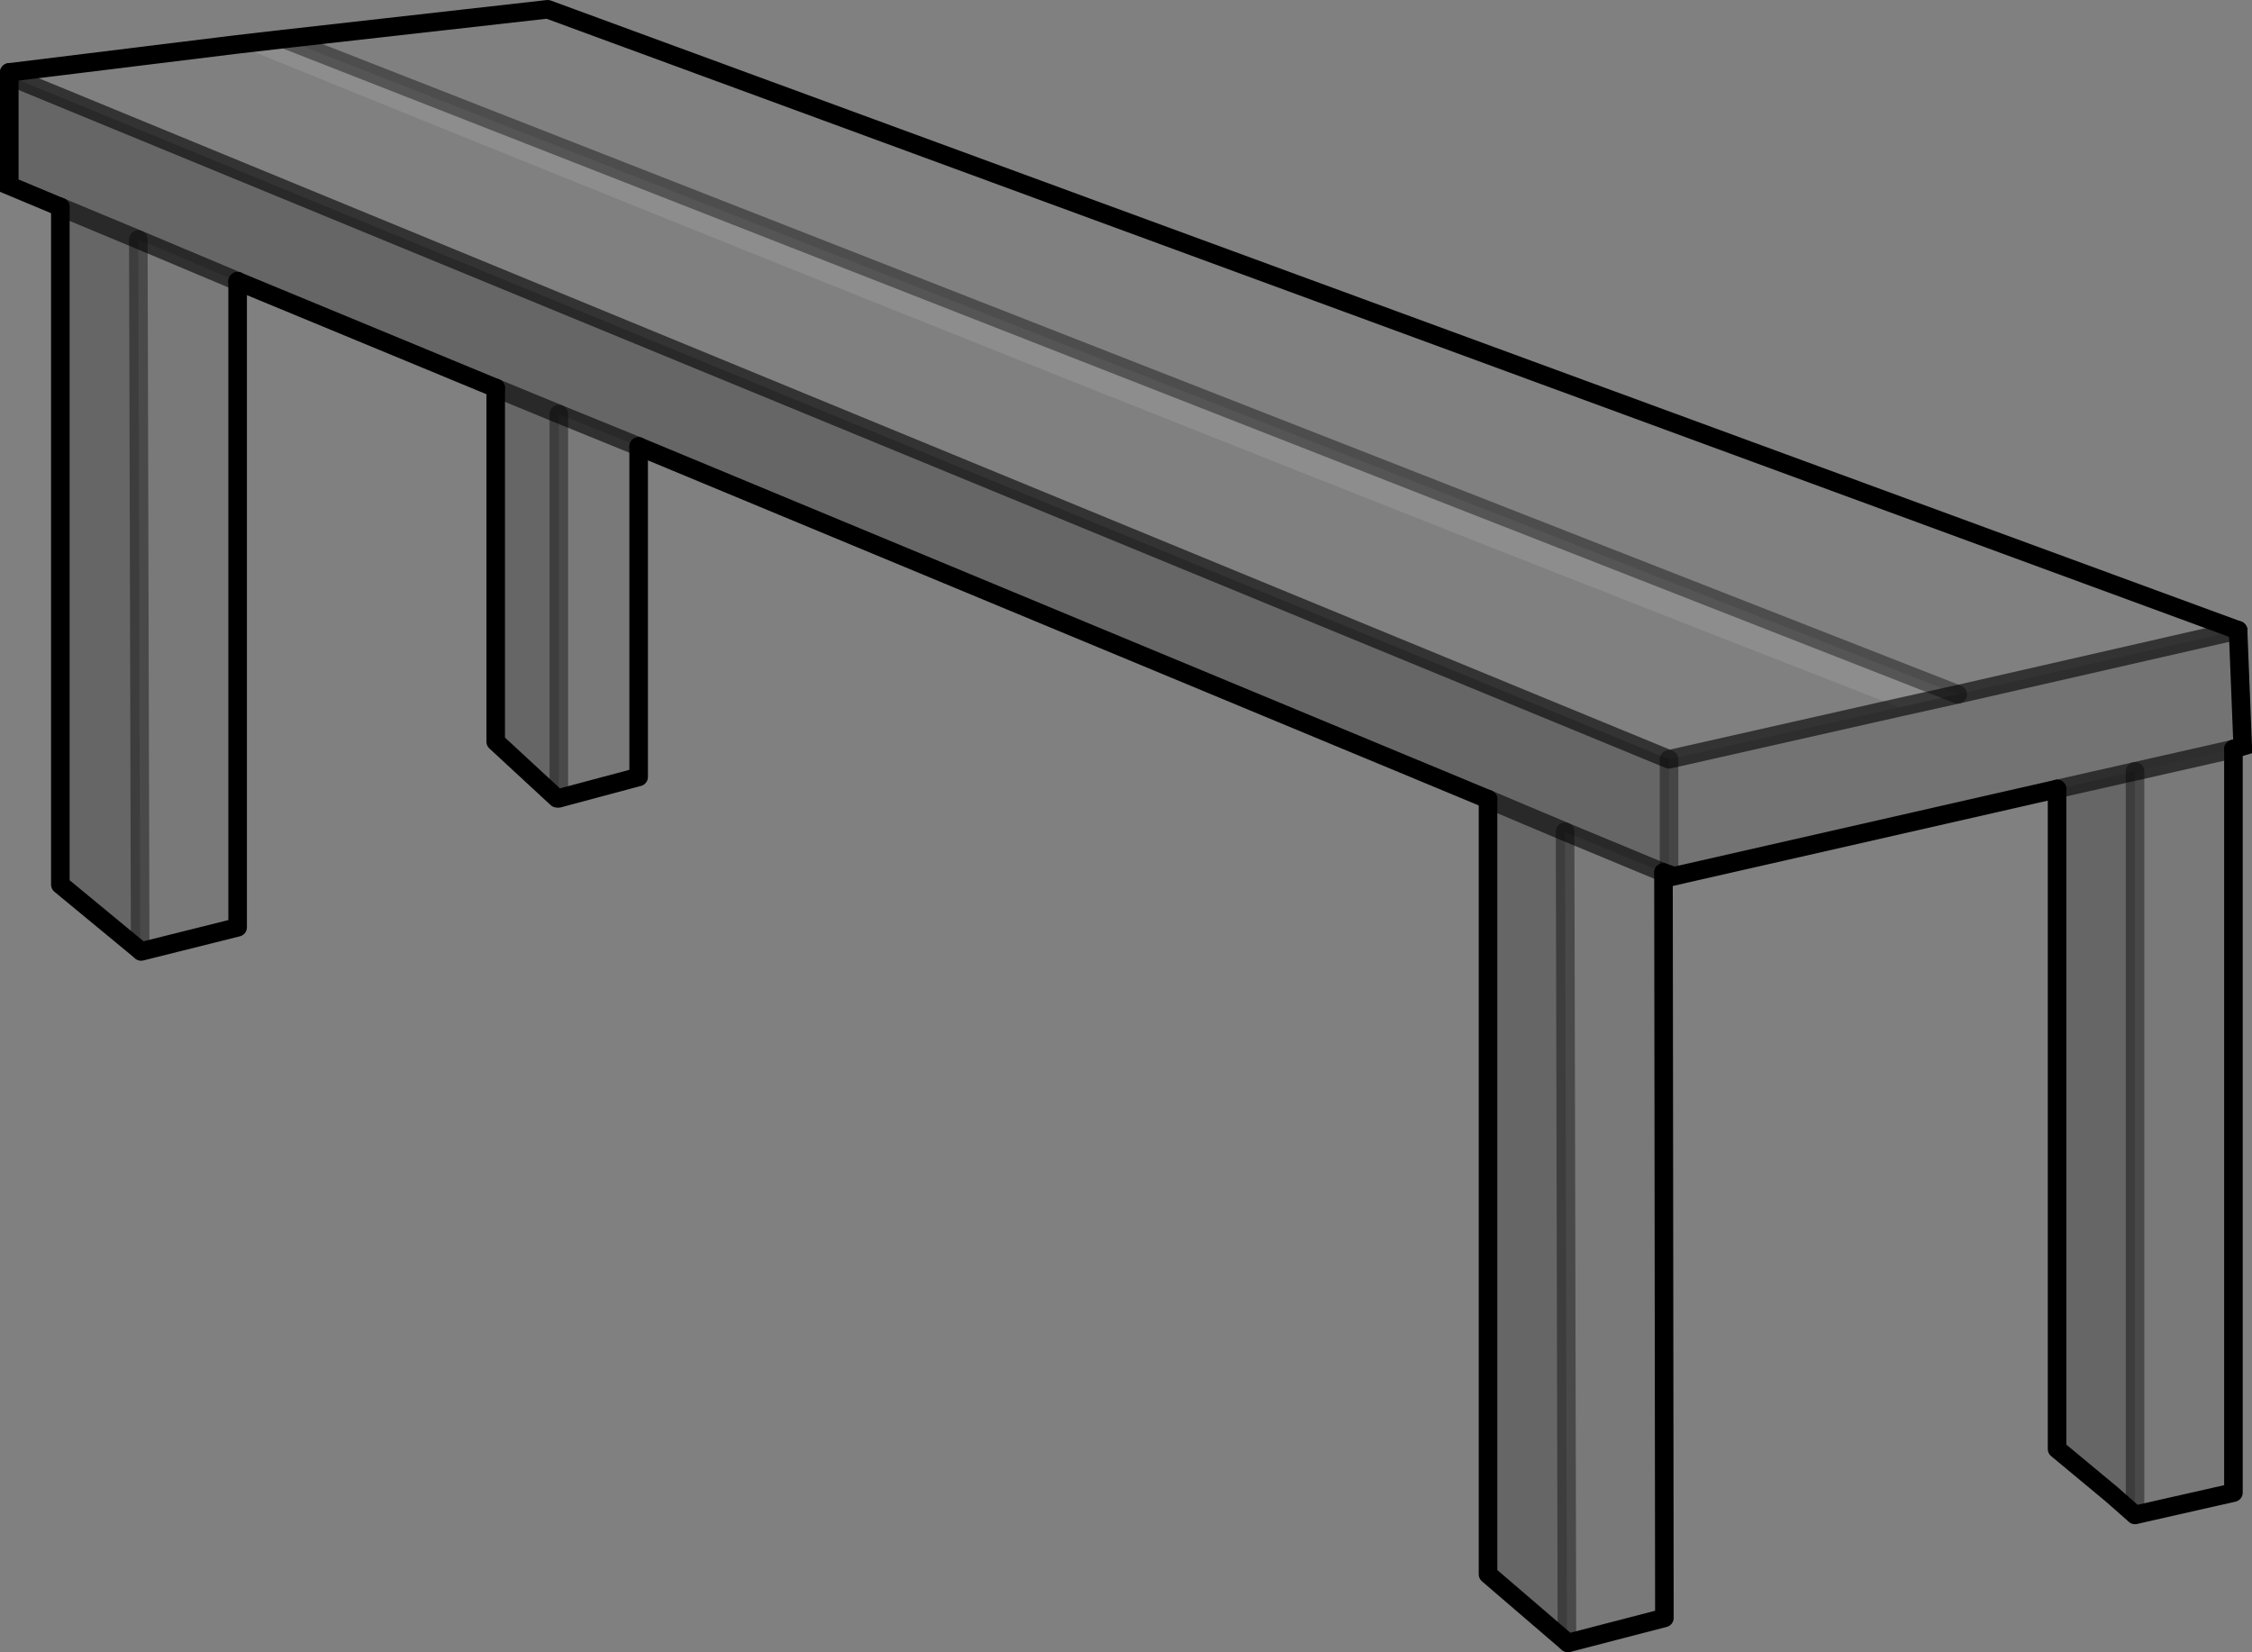 <?xml version="1.0" encoding="UTF-8" standalone="no"?>
<svg xmlns:xlink="http://www.w3.org/1999/xlink" height="89.0px" width="121.3px" xmlns="http://www.w3.org/2000/svg">
  <rect width="100%" height="100%" fill="#808080" stroke="none"/>
  <g transform="matrix(1.0, 0.0, 0.0, 1.0, 60.5, 44.5)">
    <path d="M41.8 -6.4 L29.4 -3.6 -60.0 -40.4 -60.0 -40.6 -47.8 -42.1 Q-1.95 -23.45 41.8 -6.4 M60.05 -10.55 L44.95 -7.1 -45.2 -42.4 -31.0 -44.0 60.05 -10.55" fill="#ffffff" fill-opacity="0.0" fill-rule="evenodd" stroke="none"/>
    <path d="M44.95 -7.1 L41.8 -6.4 Q-1.95 -23.45 -47.8 -42.1 L-45.2 -42.4 44.95 -7.1" fill="#ffffff" fill-opacity="0.102" fill-rule="evenodd" stroke="none"/>
    <path d="M41.8 -6.4 L44.95 -7.1 60.05 -10.55 60.3 -4.3 59.8 -4.15 54.5 -2.95 50.3 -2.0 29.65 2.7 29.4 2.6 29.4 -3.6 41.8 -6.4" fill="#000000" fill-opacity="0.102" fill-rule="evenodd" stroke="none"/>
    <path d="M29.4 -3.6 L29.4 2.6 29.1 2.5 23.8 0.3 23.9 43.95 19.65 40.3 19.65 -1.45 -26.1 -20.45 -30.4 -22.2 -33.8 -23.6 -30.4 -22.2 -30.4 -1.5 -30.5 -1.5 -33.8 -4.55 -33.8 -23.6 -47.7 -29.35 -53.05 -31.6 -57.25 -33.35 -53.05 -31.6 -52.95 6.7 -57.25 3.15 -57.25 -33.35 -60.0 -34.5 -60.0 -40.4 29.4 -3.6 M50.3 -2.0 L54.5 -2.95 54.5 37.1 53.25 36.0 50.3 33.55 50.3 -2.0 M19.65 -1.45 L23.8 0.3 19.65 -1.45" fill="#000000" fill-opacity="0.2" fill-rule="evenodd" stroke="none"/>
    <path d="M54.5 -2.95 L59.8 -4.15 59.8 35.9 54.5 37.1 54.5 -2.95 M-26.1 -20.45 L-26.1 -2.65 -30.4 -1.5 -30.4 -22.2 -26.1 -20.45 M-47.7 -29.35 L-47.7 5.45 -52.9 6.75 -52.95 6.7 -53.05 -31.6 -47.7 -29.35 M29.1 2.5 L29.15 42.65 23.95 44.0 23.9 43.95 23.8 0.3 29.1 2.5" fill="#000000" fill-opacity="0.051" fill-rule="evenodd" stroke="none"/>
    <path d="M29.4 2.6 L29.65 2.7 50.3 -2.0 M59.8 -4.15 L60.3 -4.3 60.05 -10.55 M29.1 2.5 L29.4 2.6 M19.65 -1.45 L-26.1 -20.45 M-33.8 -23.6 L-47.7 -29.35 M-57.25 -33.35 L-60.0 -34.5 -60.0 -40.4 -60.0 -40.6" fill="none" stroke="#000000" stroke-linecap="round" stroke-linejoin="miter-clip" stroke-miterlimit="3.0" stroke-width="1.0"/>
    <path d="M-45.2 -42.4 L-47.8 -42.1 -60.0 -40.6 M54.5 37.1 L59.8 35.9 59.8 -4.15 M50.3 -2.0 L50.3 33.55 53.25 36.0 54.5 37.1 M23.9 43.95 L19.65 40.3 19.65 -1.45 M-26.1 -20.45 L-26.1 -2.65 -30.4 -1.5 -30.5 -1.5 -33.8 -4.55 -33.8 -23.6 M-47.7 -29.35 L-47.7 5.45 -52.9 6.75 -52.95 6.7 -57.25 3.15 -57.25 -33.35 M29.1 2.5 L29.15 42.65 23.95 44.0 23.9 43.95 M-45.2 -42.4 L-31.0 -44.0 60.05 -10.55" fill="none" stroke="#000000" stroke-linecap="round" stroke-linejoin="round" stroke-width="1.0"/>
    <path d="M44.95 -7.1 L41.8 -6.4 29.4 -3.6 -60.0 -40.4 M60.05 -10.55 L44.95 -7.1" fill="none" stroke="#000000" stroke-linecap="round" stroke-linejoin="round" stroke-opacity="0.6" stroke-width="1.0"/>
    <path d="M50.3 -2.0 L54.5 -2.95 59.8 -4.15 M23.8 0.3 L19.65 -1.45 M29.1 2.5 L23.8 0.3 M-53.05 -31.6 L-47.7 -29.35 M-57.25 -33.35 L-53.05 -31.6 M-30.4 -22.2 L-26.1 -20.45 M-33.8 -23.6 L-30.4 -22.2" fill="none" stroke="#000000" stroke-linecap="round" stroke-linejoin="miter-clip" stroke-miterlimit="3.0" stroke-opacity="0.6" stroke-width="1.0"/>
    <path d="M29.4 -3.6 L29.4 2.6 M44.95 -7.1 L-45.2 -42.4" fill="none" stroke="#000000" stroke-linecap="round" stroke-linejoin="miter-clip" stroke-miterlimit="3.0" stroke-opacity="0.4" stroke-width="1.0"/>
    <path d="M54.5 37.1 L54.5 -2.95 M23.9 43.95 L23.8 0.3 M-53.05 -31.6 L-52.95 6.7 M-30.4 -22.2 L-30.4 -1.5" fill="none" stroke="#000000" stroke-linecap="round" stroke-linejoin="round" stroke-opacity="0.4" stroke-width="1.0"/>
  </g>
</svg>
